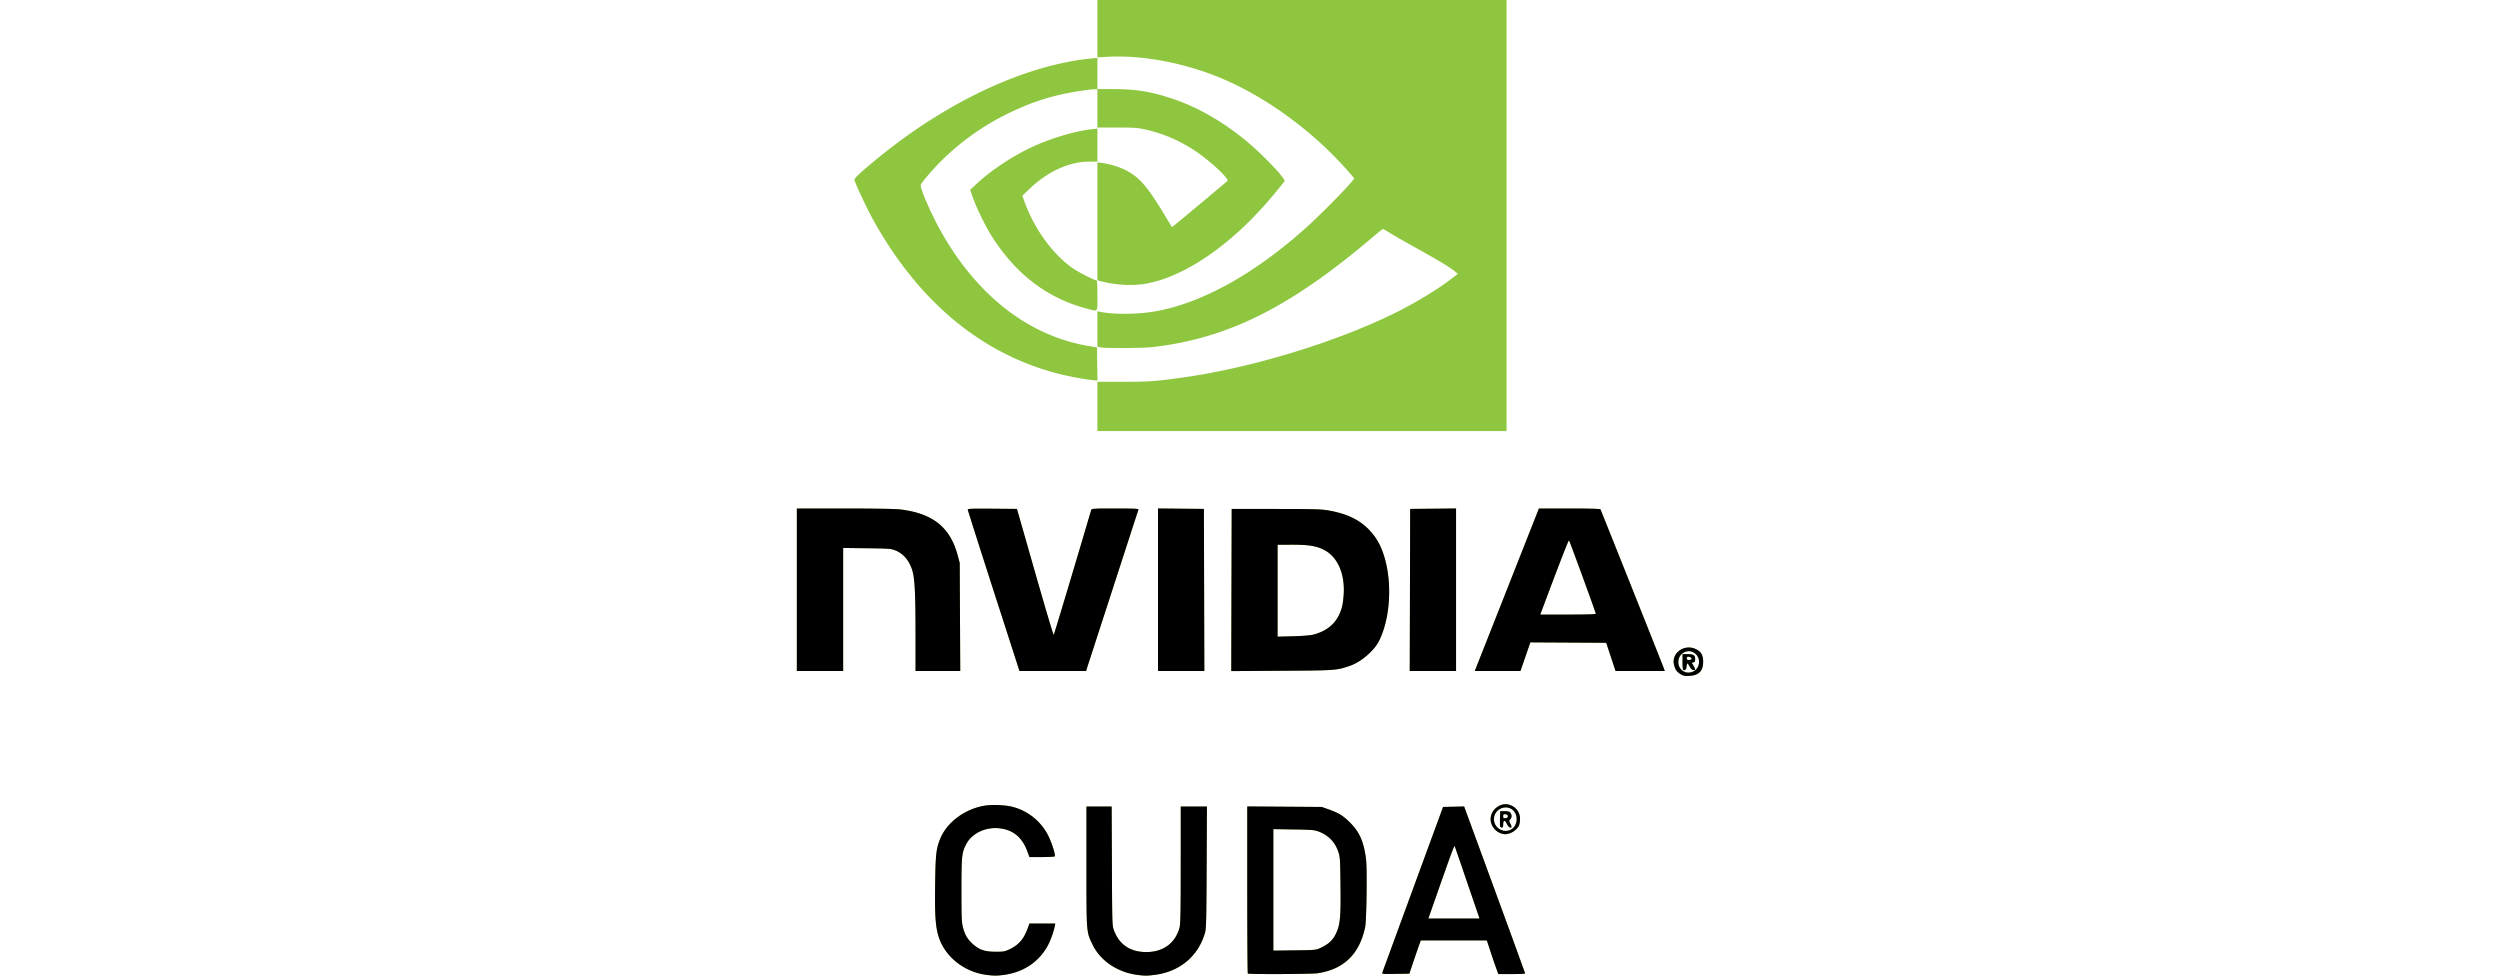 <svg xmlns="http://www.w3.org/2000/svg" viewBox="0 0 322.95 347.647" width="205" height="80"><path d="M67.547 347.377c-7.928-1.028-14.765-6.471-16.995-13.53-1.156-3.657-1.429-7.723-1.268-18.87.151-10.511.362-12.44 1.743-15.944 2.347-5.954 8.833-10.81 15.96-11.946 2.766-.442 7.36-.234 9.963.45a19.767 19.767 0 0 1 12.756 10.513c1.2 2.48 2.5 6.636 2.219 7.091-.088.142-2.159.259-4.602.259H82.88l-.682-1.875c-1.8-4.951-4.905-7.66-9.536-8.316-5.16-.732-10.285 1.618-12.348 5.663-1.548 3.034-1.665 4.17-1.665 16.228 0 9.826.068 11.515.537 13.343.684 2.67 1.613 4.241 3.52 5.956 2.302 2.07 4.264 2.735 8.093 2.744 2.915.01 3.296-.063 5.1-.926 3.123-1.494 4.98-3.63 6.297-7.242l.684-1.875h9.204l-.187.975c-.42 2.185-1.699 5.59-2.797 7.448-3.292 5.571-8.652 9.001-15.445 9.885-2.431.316-3.476.31-6.109-.031zm53.711 0c-7.028-.912-13.17-5.085-15.896-10.801-2.22-4.655-2.162-3.911-2.162-27.821v-21.356h8.974l.094 21.225c.092 20.94.102 21.248.745 22.945 1.8 4.754 5.31 7.335 10.403 7.653 6.612.413 11.388-2.803 12.966-8.728.33-1.238.412-5.68.415-22.32l.004-20.774h9.326l-.104 21.675c-.094 19.652-.153 21.843-.634 23.475-2.43 8.255-9.023 13.72-17.893 14.833-2.809.352-3.493.352-6.237 0zm39.442-.478c-.11-.109-.2-13.55-.2-29.866v-29.667l13.275.092 13.275.092 2.4.848c3.629 1.281 5.183 2.235 7.659 4.702 3.398 3.386 4.89 6.784 5.705 12.988.432 3.289.203 21.795-.3 24.212-1.998 9.618-7.507 15.02-16.814 16.488-2.13.336-24.675.437-25 .112zm26.03-9.183c2.666-1.25 4.205-2.658 5.273-4.827 1.608-3.267 1.861-5.794 1.729-17.261-.11-9.429-.16-10.209-.783-12.092-1.126-3.407-3.434-5.818-6.864-7.17-1.6-.632-2.302-.694-9.01-.803l-7.275-.119v43.3l7.575-.098c7.561-.098 7.579-.099 9.354-.93zm21.903 8.865c.098-.293 5.007-13.695 10.908-29.782l10.73-29.25 3.753-.084 3.753-.083 10.863 29.633c5.974 16.299 10.862 29.735 10.861 29.859 0 .124-2.148.225-4.772.225h-4.772l-.89-2.475a275.285 275.285 0 0 1-2.043-6l-1.154-3.525h-23.52l-.477 1.275c-.262.701-1.184 3.367-2.05 5.925l-1.573 4.65-4.897.082c-4.578.077-4.886.048-4.72-.45zm31.532-28.357c-4.215-12.325-5.545-16.194-5.748-16.725-.154-.402-1.413 3.027-7.626 20.775l-1.76 5.025h18.238l-3.104-9.075zm10.873-21.222c-2.161-.651-3.824-2.87-3.824-5.103 0-3.392 3.61-6.132 6.724-5.104 2.388.788 3.762 2.652 3.762 5.104 0 .841-.197 1.912-.439 2.379-.608 1.175-2.066 2.339-3.395 2.708-1.278.355-1.697.357-2.828.017zm3.39-1.368c1.26-.65 2.07-2.114 2.07-3.735 0-1.622-.81-3.084-2.07-3.736-2.714-1.402-6.028.651-6.028 3.737 0 3.086 3.314 5.14 6.029 3.735zm-3.8-1.135c-.084-.22-.114-1.537-.066-2.925l.088-2.525 1.61.014c1.222.012 1.71.152 2.025.583.555.759.524 1.635-.082 2.305-.463.512-.459.619.062 1.586.307.571.47 1.128.36 1.237-.386.386-1.132-.17-1.63-1.216-.69-1.447-1.295-1.38-1.295.14 0 .878-.123 1.2-.46 1.2-.252 0-.528-.18-.612-.4zm2.722-3.649c0-.432-.231-.627-.825-.695-.715-.082-.825.01-.825.695 0 .685.11.777.825.695.594-.068.825-.263.825-.695zm61.576-50.617c-1.376-.854-1.866-1.526-2.308-3.167-1.14-4.237 3.448-7.708 7.662-5.794 1.913.868 2.67 2.168 2.67 4.581 0 3.232-1.55 4.813-4.884 4.978-1.695.084-2.194-.01-3.14-.598zm4.817-1.14c2.027-1.236 2.352-4.252.643-5.961-2.368-2.368-6.281-.642-6.285 2.772-.003 3.026 3.065 4.76 5.642 3.188zm-3.932-.483c-.116-.115-.21-1.403-.21-2.86v-2.65h1.67c2.243 0 2.83.35 2.83 1.689 0 .82-.142 1.104-.608 1.226l-.608.159.608 1.03c.78 1.324.766 1.66-.068 1.542-.42-.06-.902-.521-1.275-1.22-.33-.619-.693-1.125-.807-1.125-.113 0-.248.504-.3 1.121-.088 1.071-.705 1.615-1.232 1.088zm2.96-3.744c.24-.386-.384-.855-1.146-.861-.326-.003-.525.222-.525.595 0 .436.2.6.733.6.402 0 .825-.15.938-.334zM.001 210.15V181.2h17.024c10.234 0 18.102.13 19.725.323 11.58 1.38 17.796 6.278 20.497 16.153l.786 2.873.098 19.275.098 19.275H42.3l-.003-13.425c-.003-13.06-.252-18.784-.943-21.634-.93-3.833-3.164-6.682-6.188-7.89-1.619-.646-2.196-.691-10.191-.789l-8.475-.104V239.1H0v-28.95zm70.114.368c-5.068-15.72-9.215-28.75-9.215-28.955 0-.29 1.947-.354 8.766-.293l8.765.08 6.447 22.573c3.545 12.415 6.54 22.473 6.655 22.35.153-.164 8.327-27.432 13.354-44.548.142-.484.813-.525 8.566-.525 6.602 0 8.382.08 8.274.375-.075.206-4.308 13.233-9.407 28.949l-9.27 28.574H79.33l-9.215-28.583zm58.585-.373V181.19l8.175.08 8.175.08.077 28.875.076 28.875H128.7v-28.955zm26.174.099l.076-28.894 15.75.016c13.546.013 16.168.088 18.738.535 7.9 1.375 12.96 4.285 16.691 9.599 5.973 8.504 6.63 26.052 1.38 36.78-1.757 3.588-6.531 7.68-10.505 9.002-4.855 1.616-4.797 1.612-24.13 1.738l-18.077.118.077-28.894zm29.425 15.833c5.36-1.477 8.582-4.65 9.97-9.816.237-.886.51-2.961.606-4.611.414-7.16-2.139-13.048-6.745-15.555-2.791-1.52-5.53-1.995-11.478-1.995H171.3V226.879l5.625-.16c3.793-.108 6.195-.317 7.374-.642zm34.175-15.852l.076-28.875 8.175-.08 8.175-.08v57.91h-16.503l.077-28.875zm28.76 14.55c3.112-7.879 8.254-20.906 11.426-28.95l5.767-14.625h10.87c6.935 0 10.935.109 11.054.3.198.32 21.828 54.573 22.516 56.475l.407 1.125h-17.537l-1.665-5.025-1.665-5.025-13.517-.078-13.517-.078-1.761 5.102-1.762 5.102h-16.276l5.66-14.325zM284.7 218.7c0-.422-9.303-25.904-9.552-26.163-.167-.174-3.457 8.302-9.486 24.438l-.756 2.025h9.897c6.389 0 9.897-.106 9.897-.3zm-177.6-73.875v-8.775h9.075c9.322 0 11.277-.141 21.375-1.537 24.538-3.392 55.235-12.784 76.35-23.36 7.159-3.585 15.122-8.468 19.739-12.103l1.889-1.487-1.289-1.05c-1.705-1.39-5.232-3.509-13.589-8.162-3.795-2.114-7.957-4.497-9.248-5.296-1.292-.8-2.447-1.454-2.566-1.454-.12 0-1.83 1.368-3.802 3.04-29.285 24.851-51.223 35.825-77.984 39.01-3.442.41-16.399.52-18.525.156l-1.425-.243v-12.638l.917.183c4.98.996 13.236.942 19.483-.127 16.594-2.84 35.365-13.212 53.867-29.765 4.32-3.865 13.29-12.857 15.85-15.892l1.456-1.725-1.747-2.025c-12.131-14.06-28.845-26.473-44.93-33.369-13.173-5.648-28.392-8.614-40.92-7.976l-3.976.203V0h145.8v153.6H107.1v-8.775zm-2.25-9.432c-32.559-4.229-59.142-23.744-77.608-56.975-2.1-3.78-6.104-12.256-6.67-14.119-.165-.546.277-1.073 2.74-3.267 4.21-3.75 10.634-8.848 15.824-12.558 22.026-15.746 45.611-25.654 65.79-27.638l2.174-.214v11.122h5.625c8.154.002 13.844.945 21.525 3.57 8.64 2.951 17.053 7.748 25.336 14.444 6.03 4.876 14.784 14.037 14.184 14.844a332.64 332.64 0 0 1-2.886 3.58c-14.524 17.86-31.504 29.97-46.003 32.812-4.867.954-11.19.658-16.506-.774l-1.275-.343V57.844l1.575.214c2.71.37 5.992 1.337 8.175 2.41 5.1 2.505 8.056 5.889 14.399 16.482 1.284 2.145 2.371 3.944 2.416 3.998.06.071 17.376-14.374 19.758-16.482.768-.68-6.097-7.092-11.373-10.623-5.593-3.742-11.415-6.246-17.905-7.7-2.748-.615-3.875-.693-10.07-.693H107.1V31.8l-.975.005c-.536.003-2.392.206-4.125.45-10.097 1.424-17.955 3.852-27.17 8.396-8.19 4.04-15.633 9.268-22.432 15.759-3.166 3.023-8.06 8.656-8.25 9.497-.27 1.188 3.649 10.218 7.124 16.418 12.893 23.002 31.342 37.349 52.678 40.966l3 .509.082 5.9.081 5.9-.681-.045a30.867 30.867 0 0 1-1.582-.162zm-1.5-25.423c-14.207-3.684-25.638-12.482-34.24-26.354-2.12-3.42-5.141-9.674-6.407-13.266l-.952-2.7 2.2-2.055c5.333-4.982 13.233-10.19 20.46-13.49 6.475-2.955 14.905-5.415 20.814-6.074l1.875-.209V57.6h-2.961c-7.09 0-14.742 3.498-21.235 9.71l-2.552 2.44.812 2.25c3.513 9.726 10.33 19.007 17.48 23.794 2.102 1.408 7.436 4.106 8.116 4.106.241 0 .34 1.574.34 5.4 0 6.248.402 5.747-3.75 4.67z" fill="#8ec63f"/><path d="M67.547 347.376c-7.928-1.028-14.765-6.471-16.995-13.53-1.156-3.656-1.429-7.723-1.268-18.87.151-10.511.362-12.44 1.743-15.944 2.347-5.954 8.833-10.809 15.96-11.946 2.766-.441 7.36-.234 9.963.45a19.767 19.767 0 0 1 12.756 10.513c1.2 2.48 2.5 6.636 2.219 7.091-.088.143-2.159.26-4.602.26H82.88l-.682-1.876c-1.8-4.95-4.905-7.659-9.536-8.316-5.16-.732-10.285 1.618-12.348 5.663-1.548 3.034-1.665 4.171-1.665 16.228 0 9.826.068 11.515.537 13.344.684 2.67 1.613 4.24 3.52 5.955 2.302 2.07 4.264 2.735 8.093 2.744 2.915.01 3.296-.063 5.1-.926 3.123-1.494 4.98-3.63 6.297-7.242l.684-1.875h9.204l-.187.975c-.42 2.186-1.699 5.591-2.797 7.449-3.292 5.57-8.652 9-15.445 9.884-2.431.316-3.476.31-6.109-.031zm53.711 0c-7.028-.912-13.17-5.085-15.896-10.801-2.22-4.654-2.162-3.911-2.162-27.821v-21.356h8.974l.094 21.225c.092 20.94.102 21.248.745 22.945 1.8 4.754 5.31 7.336 10.403 7.653 6.612.413 11.388-2.802 12.966-8.728.33-1.237.412-5.68.415-22.32l.004-20.774h9.326l-.104 21.675c-.094 19.653-.153 21.843-.634 23.475-2.43 8.256-9.023 13.721-17.893 14.833-2.809.352-3.493.352-6.237 0zm39.442-.478c-.11-.109-.2-13.549-.2-29.866v-29.667l13.275.092 13.275.092 2.4.848c3.629 1.282 5.183 2.235 7.659 4.702 3.398 3.386 4.89 6.784 5.705 12.989.432 3.288.203 21.794-.3 24.211-1.998 9.618-7.507 15.02-16.814 16.488-2.13.336-24.675.437-25 .112zm26.03-9.183c2.666-1.249 4.205-2.657 5.273-4.827 1.608-3.267 1.861-5.794 1.729-17.26-.11-9.43-.16-10.21-.783-12.092-1.126-3.408-3.434-5.819-6.864-7.172-1.6-.63-2.302-.693-9.01-.802l-7.275-.118v43.3l7.575-.098c7.561-.098 7.579-.1 9.354-.931zm21.903 8.866c.098-.293 5.007-13.695 10.908-29.783l10.73-29.25 3.753-.083 3.753-.084 10.863 29.634c5.974 16.298 10.862 29.734 10.861 29.858 0 .124-2.148.225-4.772.225h-4.772l-.89-2.475a275.653 275.653 0 0 1-2.043-6l-1.154-3.525h-23.52l-.477 1.275c-.262.701-1.184 3.368-2.05 5.925l-1.573 4.65-4.897.082c-4.578.077-4.886.048-4.72-.45zm31.532-28.358c-4.215-12.324-5.545-16.194-5.748-16.725-.154-.402-1.413 3.028-7.626 20.775l-1.76 5.025h18.238zm10.873-21.221c-2.161-.652-3.824-2.872-3.824-5.104 0-3.392 3.61-6.132 6.724-5.104 2.388.788 3.762 2.653 3.762 5.104 0 .842-.197 1.912-.439 2.38-.608 1.175-2.066 2.338-3.395 2.707-1.278.355-1.697.357-2.828.017zm3.39-1.368c1.26-.652 2.07-2.114 2.07-3.736 0-1.621-.81-3.084-2.07-3.735-2.714-1.403-6.028.65-6.028 3.736 0 3.086 3.314 5.14 6.029 3.736zm-3.8-1.136c-.084-.22-.114-1.536-.066-2.925l.088-2.525 1.61.015c1.222.011 1.71.151 2.025.582.555.76.524 1.636-.082 2.305-.463.512-.459.62.062 1.587.307.57.47 1.127.36 1.236-.386.387-1.132-.17-1.63-1.216-.69-1.446-1.295-1.38-1.295.141 0 .878-.123 1.2-.46 1.2-.252 0-.528-.18-.612-.4zm2.722-3.649c0-.431-.231-.626-.825-.695-.715-.082-.825.01-.825.695 0 .685.11.778.825.695.594-.068.825-.263.825-.695zm61.576-50.616c-1.376-.854-1.866-1.526-2.308-3.167-1.14-4.238 3.448-7.709 7.662-5.795 1.913.869 2.67 2.168 2.67 4.581 0 3.233-1.55 4.814-4.884 4.979-1.695.084-2.194-.011-3.14-.598zm4.817-1.141c2.027-1.236 2.352-4.252.643-5.96-2.368-2.369-6.281-.642-6.285 2.771-.003 3.026 3.065 4.76 5.642 3.189zm-3.932-.482c-.116-.116-.21-1.403-.21-2.86v-2.65h1.67c2.243 0 2.83.35 2.83 1.688 0 .82-.142 1.104-.608 1.226l-.608.16.608 1.03c.78 1.323.766 1.66-.068 1.541-.42-.06-.902-.52-1.275-1.22-.33-.618-.693-1.124-.807-1.125-.113 0-.248.504-.3 1.122-.088 1.07-.705 1.615-1.232 1.088zm2.96-3.744c.24-.387-.384-.855-1.146-.862-.326-.003-.525.222-.525.595 0 .436.2.6.733.6.402 0 .825-.15.938-.333zM.001 210.149V181.2h17.024c10.234 0 18.102.13 19.725.323 11.58 1.38 17.796 6.278 20.497 16.153l.786 2.874.098 19.275.098 19.275H42.3l-.003-13.425c-.003-13.06-.252-18.784-.943-21.635-.93-3.832-3.164-6.682-6.188-7.89-1.619-.646-2.196-.69-10.191-.789l-8.475-.103v43.842H0v-28.95zm70.114.368c-5.068-15.72-9.215-28.75-9.215-28.955 0-.29 1.947-.354 8.766-.292l8.765.08 6.447 22.572c3.545 12.415 6.54 22.473 6.655 22.35.153-.163 8.327-27.431 13.354-44.548.142-.484.813-.525 8.566-.525 6.602 0 8.382.08 8.274.375-.075.207-4.308 13.234-9.407 28.95l-9.27 28.573H79.33l-9.215-28.582zm58.585-.372V181.19l8.175.08 8.175.08.077 28.874.076 28.875H128.7v-28.955zm26.174.098l.076-28.894 15.75.016c13.546.013 16.168.088 18.738.535 7.9 1.376 12.96 4.286 16.691 9.6 5.973 8.503 6.63 26.05 1.38 36.779-1.757 3.588-6.531 7.68-10.505 9.003-4.855 1.615-4.797 1.61-24.13 1.737l-18.077.118.077-28.894zm29.425 15.834c5.36-1.478 8.582-4.65 9.97-9.817.237-.886.51-2.96.606-4.61.414-7.16-2.139-13.049-6.745-15.556-2.791-1.519-5.53-1.995-11.478-1.995H171.3v32.78l5.625-.16c3.793-.108 6.195-.317 7.374-.642zm34.175-15.853l.076-28.875 8.175-.08 8.175-.08v57.91h-16.503l.077-28.875zm28.76 14.55c3.112-7.878 8.254-20.906 11.426-28.95l5.767-14.625h10.87c6.935 0 10.935.11 11.054.3.198.321 21.828 54.574 22.516 56.475l.407 1.125h-17.537l-1.665-5.025-1.665-5.025-13.517-.078-13.517-.078-1.761 5.102-1.762 5.102h-16.276l5.66-14.325zM284.7 218.7c0-.423-9.303-25.904-9.552-26.164-.167-.174-3.457 8.302-9.486 24.438l-.756 2.025h9.897c6.389 0 9.897-.106 9.897-.3z"/></svg>